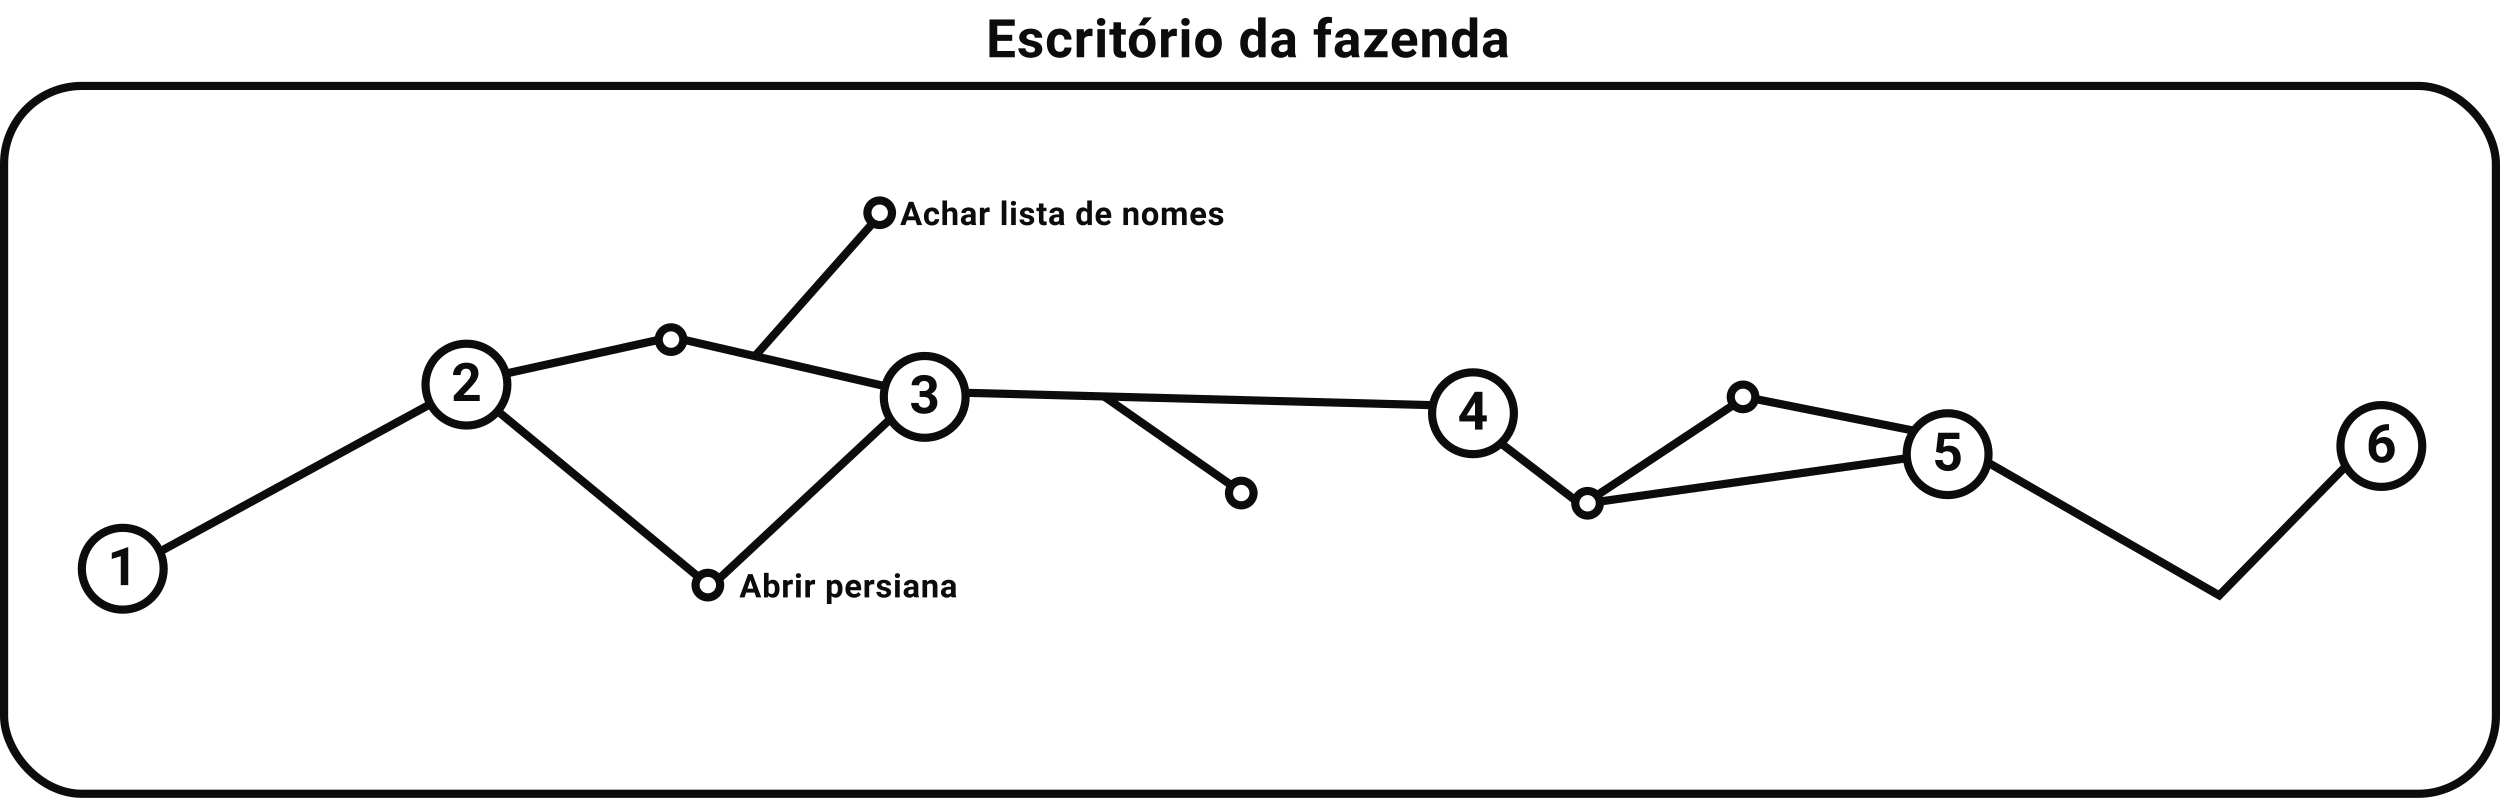 <svg xmlns="http://www.w3.org/2000/svg" width="611" height="195" fill="none"><style><![CDATA[.B{stroke:#0d0b0b}.C{stroke-width:2}.D{fill:#0d0b0b}.E{fill-rule:evenodd}]]></style><rect x="1" y="21" width="609" height="173" rx="19" class="B C"/><path d="M247.386 9.995h-3.657v2.476h4.292V14h-6.196V4.758h6.183V6.3h-4.28v2.203h3.657v1.492zm5.567 2.107c0-.224-.112-.4-.336-.527s-.575-.248-1.066-.35c-1.634-.343-2.45-1.037-2.45-2.082 0-.61.252-1.117.756-1.523s1.17-.616 1.987-.616c.87 0 1.568.205 2.088.616s.787.944.787 1.6h-1.834c0-.262-.085-.478-.254-.647s-.434-.26-.794-.26c-.31 0-.548.07-.717.21a.66.66 0 0 0-.254.533c0 .203.095.368.286.495s.52.23.977.324.842.2 1.156.305c.97.356 1.453.97 1.453 1.847 0 .626-.27 1.134-.806 1.523s-1.23.578-2.082.578c-.576 0-1.088-.102-1.536-.305s-.794-.49-1.048-.844a1.98 1.98 0 0 1-.38-1.162h1.74c.017.326.137.575.362.75s.524.26.9.26c.35 0 .616-.066.794-.197s.272-.31.272-.527zm6.044.546c.34 0 .614-.093.825-.28s.322-.434.33-.743h1.72c-.004.466-.13.893-.38 1.282s-.593.686-1.028.9-.9.317-1.435.317c-.982 0-1.756-.31-2.323-.933s-.85-1.49-.85-2.6v-.12c0-1.058.282-1.902.844-2.533s1.336-.946 2.317-.946c.86 0 1.547.245 2.063.736s.785 1.136.794 1.95h-1.72c-.01-.355-.12-.643-.33-.863s-.5-.336-.837-.336c-.428 0-.752.157-.972.47-.215.31-.323.813-.323 1.51v.2c0 .707.108 1.215.323 1.524s.544.463.984.463zm8-3.796a4.98 4.98 0 0 0-.66-.051c-.694 0-1.15.235-1.365.705V14h-1.834V7.132h1.733l.05.82c.368-.63.878-.946 1.53-.946a1.93 1.93 0 0 1 .572.083l-.026 1.765zM270.038 14h-1.84V7.132h1.84V14zm-1.95-8.646c0-.275.09-.5.273-.68s.438-.267.755-.267.563.09.75.267.28.404.28.68-.095.508-.285.686-.434.267-.743.267-.558-.09-.75-.267c-.186-.178-.28-.406-.28-.686zm5.88.09v1.688h1.174v1.346h-1.174v3.428c0 .254.048.436.146.546s.283.165.558.165c.203 0 .383-.015.54-.044v1.4a3.78 3.78 0 0 1-1.111.165c-1.287 0-1.942-.65-1.968-1.95v-3.7h-1.003V7.132h1.003V5.443h1.835zm1.936 5.06c0-.68.132-1.29.394-1.822s.64-.946 1.13-1.238 1.068-.438 1.72-.438c.927 0 1.682.284 2.266.85s.916 1.337.984 2.31l.013.47c0 1.054-.294 1.9-.882 2.54s-1.378.952-2.368.952-1.782-.317-2.374-.952-.883-1.498-.883-2.6v-.083zm1.835.133c0 .652.123 1.15.368 1.498s.597.514 1.054.514a1.22 1.22 0 0 0 1.041-.508c.25-.343.374-.89.374-1.638 0-.64-.124-1.134-.374-1.485s-.6-.527-1.054-.527-.795.176-1.04.527-.368.887-.368 1.62zm1.77-6.386h2l-1.758 1.968h-1.492l1.25-1.968zm8.107 4.602a4.99 4.99 0 0 0-.66-.051c-.694 0-1.15.235-1.365.705V14h-1.835V7.132h1.733l.05.82c.368-.63.878-.946 1.53-.946.203 0 .393.028.57.083l-.025 1.765zm3.04 5.148h-1.84V7.132h1.84V14zm-1.95-8.646c0-.275.09-.5.273-.68s.438-.267.756-.267.563.09.75.267.28.404.28.68-.095.508-.286.686-.433.267-.742.267-.56-.09-.75-.267-.28-.406-.28-.686zm3.397 5.148c0-.68.13-1.29.394-1.822s.64-.946 1.13-1.238 1.068-.438 1.72-.438c.927 0 1.682.284 2.266.85s.916 1.337.984 2.31l.013.47c0 1.054-.295 1.9-.883 2.54s-1.377.952-2.367.952-1.782-.317-2.374-.952-.883-1.498-.883-2.6v-.083zm1.835.133c0 .652.122 1.15.368 1.498s.597.514 1.054.514a1.22 1.22 0 0 0 1.041-.508c.25-.343.374-.89.374-1.638 0-.64-.125-1.134-.374-1.485s-.6-.527-1.054-.527-.796.176-1.04.527-.368.887-.368 1.62zm9.186-.12c0-1.07.24-1.923.718-2.558s1.14-.952 1.974-.952a2.1 2.1 0 0 1 1.657.749V4.25h1.84V14h-1.656l-.09-.73c-.457.57-1.045.857-1.765.857a2.34 2.34 0 0 1-1.949-.952c-.486-.64-.73-1.525-.73-2.66zm1.835.133c0 .643.112 1.136.336 1.48s.55.514.978.514c.567 0 .967-.24 1.2-.717v-2.7c-.23-.478-.625-.717-1.187-.717-.885 0-1.327.717-1.327 2.152zM314.935 14c-.085-.165-.146-.37-.184-.616-.444.495-1.022.743-1.733.743-.673 0-1.23-.195-1.676-.584a1.88 1.88 0 0 1-.66-1.473c0-.728.27-1.286.806-1.676s1.323-.586 2.342-.6h.845V9.41c0-.317-.083-.57-.248-.762s-.417-.286-.768-.286c-.31 0-.552.074-.73.222a.76.76 0 0 0-.26.609h-1.835a1.84 1.84 0 0 1 .369-1.104c.245-.34.592-.603 1.04-.793s.952-.292 1.5-.292c.847 0 1.517.214 2.013.64s.75 1.02.75 1.8v2.977c.004.652.095 1.145.272 1.48V14h-1.853zm-1.517-1.276c.27 0 .52-.06.75-.178a1.21 1.21 0 0 0 .508-.489v-1.18h-.686c-.918 0-1.407.317-1.466.952l-.006.108c0 .23.08.417.24.565s.38.222.66.222zm8.68 1.276V8.478h-1.022V7.132h1.022v-.584c0-.77.22-1.367.66-1.8s1.064-.64 1.86-.64c.254 0 .565.042.933.127l-.02 1.422a2.34 2.34 0 0 0-.559-.057c-.69 0-1.034.324-1.034.97v.552h1.364v1.346h-1.364V14h-1.84zm8.354 0c-.084-.165-.146-.37-.184-.616-.444.495-1.022.743-1.733.743-.673 0-1.23-.195-1.676-.584a1.88 1.88 0 0 1-.66-1.473c0-.728.27-1.286.806-1.676s1.323-.586 2.343-.6h.844V9.41c0-.317-.083-.57-.248-.762-.16-.2-.416-.286-.768-.286-.31 0-.552.074-.73.222a.76.76 0 0 0-.26.609h-1.834a1.84 1.84 0 0 1 .368-1.104c.245-.34.592-.603 1.04-.793s.952-.292 1.51-.292c.846 0 1.517.214 2.012.64s.75 1.02.75 1.8v2.977c.004.652.095 1.145.273 1.48V14h-1.854zm-1.517-1.276a1.6 1.6 0 0 0 .749-.178c.23-.123.398-.286.508-.49v-1.18h-.686c-.918 0-1.407.317-1.466.952l-.006.108c0 .23.08.417.24.565s.38.222.66.222zm6.83-.203h3.358V14h-5.7v-1.117l3.23-4.266h-3.136V7.132h5.503v1.085l-3.256 4.304zm7.783 1.606c-1.007 0-1.828-.31-2.463-.927-.63-.618-.946-1.44-.946-2.47v-.178c0-.7.134-1.305.4-1.847s.644-.965 1.13-1.257c.49-.296 1.05-.444 1.676-.444.94 0 1.678.296 2.215.89s.813 1.432.813 2.52v.75H342c.06.45.237.808.533 1.08.3.27.68.406 1.137.406.706 0 1.26-.256 1.656-.768l.902 1.01c-.275.39-.648.694-1.117.914a3.7 3.7 0 0 1-1.562.324zm-.21-5.637c-.364 0-.66.123-.89.368s-.368.597-.432 1.054h2.552v-.146c-.008-.406-.118-.72-.33-.94s-.512-.336-.9-.336zm5.986-1.358l.057.793c.49-.614 1.15-.92 1.975-.92.727 0 1.27.214 1.625.64s.537 1.066.545 1.917V14h-1.834V9.607c0-.39-.085-.67-.254-.844s-.45-.267-.844-.267a1.26 1.26 0 0 0-1.162.66V14H347.6V7.132h1.726zm5.53 3.383c0-1.07.24-1.923.717-2.558s1.14-.952 1.974-.952a2.1 2.1 0 0 1 1.657.749V4.25h1.84V14h-1.657l-.09-.73c-.457.57-1.045.857-1.764.857a2.34 2.34 0 0 1-1.949-.952c-.487-.64-.73-1.525-.73-2.66zm1.834.133c0 .643.113 1.136.337 1.48s.55.514.977.514c.567 0 .967-.24 1.2-.717v-2.7c-.228-.478-.624-.717-1.187-.717-.884 0-1.327.717-1.327 2.152zM366.662 14c-.084-.165-.146-.37-.184-.616-.444.495-1.022.743-1.733.743-.672 0-1.23-.195-1.675-.584a1.88 1.88 0 0 1-.66-1.473c0-.728.268-1.286.806-1.676s1.322-.586 2.342-.6h.844V9.41c0-.317-.082-.57-.247-.762s-.417-.286-.768-.286c-.31 0-.553.074-.73.222s-.26.35-.26.61h-1.834c0-.398.123-.766.368-1.104s.592-.603 1.04-.793.952-.292 1.51-.292c.846 0 1.517.214 2.012.64s.75 1.02.75 1.8v2.977c.004.652.095 1.145.273 1.48V14h-1.854zm-1.517-1.276a1.6 1.6 0 0 0 .749-.178c.23-.123.398-.286.508-.49v-1.18h-.685c-.92 0-1.407.317-1.467.952l-.006.108c0 .23.08.417.24.565s.38.222.66.222z" class="D"/><circle cx="114" cy="94" r="10" class="B C"/><path d="M117.23 98h-6.335v-1.257l3-3.187c.4-.45.713-.84.907-1.174s.3-.652.3-.952c0-.4-.104-.732-.31-.965s-.504-.355-.89-.355c-.415 0-.743.144-.984.432s-.355.658-.355 1.124h-1.84c0-.563.133-1.077.4-1.542s.652-.83 1.142-1.092 1.048-.4 1.67-.4c.952 0 1.7.228 2.215.686s.794 1.102.794 1.936c0 .457-.12.923-.356 1.397s-.643 1.026-1.22 1.657l-2.1 2.215h3.974V98z" class="D"/><circle cx="226" cy="97" r="10" class="B C"/><path d="M224.762 95.566h.978c.465 0 .8-.116 1.034-.35s.337-.542.337-.927c0-.372-.112-.662-.337-.87s-.524-.31-.914-.31c-.35 0-.645.097-.882.292s-.355.44-.355.75h-1.835c0-.482.13-.914.387-1.295s.627-.686 1.092-.9.986-.324 1.55-.324c.977 0 1.743.235 2.298.705s.83 1.11.83 1.93c0 .423-.13.813-.387 1.168s-.597.628-1.016.82c.52.186.908.465 1.162.838s.387.813.387 1.32c0 .82-.3 1.48-.9 1.974s-1.388.743-2.374.743c-.923 0-1.678-.243-2.266-.73s-.876-1.13-.876-1.93h1.834c0 .347.13.63.388.85s.583.33.964.33c.436 0 .777-.114 1.022-.343s.375-.54.375-.92c0-.923-.508-1.384-1.524-1.384h-.97v-1.435z" class="D"/><circle cx="360" cy="101" r="10" class="B C"/><path d="M362.323 101.52h1.048V103h-1.048v2h-1.834v-2h-3.8l-.082-1.155 3.853-6.087h1.853v5.763zm-3.878 0h2.044V98.26l-.12.2-1.923 3.053z" class="D"/><circle cx="476" cy="111" r="10" class="B C"/><path d="M473.17 110.455l.533-4.697h5.18v1.53h-3.675l-.23 1.986c.436-.232.9-.35 1.4-.35.88 0 1.57.273 2.07.82s.75 1.3.75 2.292c0 .596-.127 1.132-.38 1.606s-.6.835-1.08 1.098-1.025.387-1.664.387a3.62 3.62 0 0 1-1.555-.336c-.478-.23-.857-.548-1.136-.96s-.42-.878-.438-1.403h1.816c.038.385.17.686.4.902.233.21.536.317.908.317.415 0 .734-.148.96-.444s.336-.724.336-1.27c0-.525-.13-.927-.387-1.206s-.624-.42-1.098-.42c-.436 0-.8.114-1.06.343l-.178.165-1.46-.362z" class="D"/><circle cx="582" cy="109" r="10" class="B C"/><path d="M583.873 103.663v1.5h-.178c-.83.013-1.498.23-2.006.648s-.806 1-.908 1.745c.49-.5 1.11-.75 1.86-.75.804 0 1.443.288 1.917.864s.71 1.333.71 2.272c0 .6-.13 1.145-.394 1.63s-.626.866-1.104 1.137-1.01.406-1.612.406c-.974 0-1.76-.34-2.362-1.016s-.895-1.58-.895-2.7v-.66c0-1.003.19-1.888.565-2.654s.925-1.364 1.632-1.783 1.534-.637 2.47-.64h.305zm-1.8 4.627a1.45 1.45 0 0 0-.807.235 1.37 1.37 0 0 0-.533.609v.56c0 .613.12 1.094.362 1.44s.58.514 1.016.514a1.15 1.15 0 0 0 .952-.463c.245-.314.368-.718.368-1.213 0-.503-.123-.9-.368-1.22s-.576-.463-1-.463z" class="D"/><circle cx="30" cy="139" r="10" class="B C"/><path d="M31.352 143h-1.834v-7.07l-2.2.68v-1.492l3.828-1.37h.197V143z" class="D"/><path d="M38.52 135.122l66-36M236.027 96l114 3.026M573.3 113.95l-30.924 31.56-56.98-32.725M173 146a3 3 0 1 0 0-6 3 3 0 1 0 0 6zm-9-60a3 3 0 1 0 0-6 3 3 0 1 0 0 6z" class="B C"/><path d="M175.975 142.6l42.207-39.378-1.364-1.462L175 140.773a2.97 2.97 0 0 1 .965 1.836zm-5.774-.7c.25-.643.712-1.178 1.302-1.52l-49.866-41.2-1.274 1.542 49.838 41.166zM166.826 84l49.144 11.34.45-1.95-49.608-11.448A2.98 2.98 0 0 1 167 83a2.97 2.97 0 0 1-.174 1.01zm-5.637.04c-.122-.327-.2-.68-.2-1.05 0-.348.06-.683.168-.993l-38.383 8.457.43 1.953 37.974-8.367z" class="D E"/><path d="M303.368 123.5a3 3 0 1 0 0-6 3 3 0 1 0 0 6z" class="B C"/><path d="M300.53 119.53a3.01 3.01 0 0 1 1.244-1.571l-31.2-21.78-1.144 1.64 31.1 21.7z" class="D E"/><path d="M426 100a3 3 0 1 0 0-6 3 3 0 1 0 0 6zm-38 26a3 3 0 1 0 0-6 3 3 0 1 0 0 6z" class="B C"/><g class="D"><path d="M390.943 123.585L466 113l-.28-1.98-75.064 10.585c.22.417.343.892.343 1.395 0 .2-.02.396-.057.585z" class="E"/><path d="M184.42 144.828h-2.054l-.4 1.172h-1.246l2.117-5.688h1.086l2.13 5.688h-1.246l-.395-1.172zm-1.738-.95h1.422l-.715-2.13-.707 2.13zm7.828.047c0 .677-.145 1.206-.434 1.586s-.692.566-1.2.566c-.458 0-.824-.176-1.097-.527l-.05.45h-1.016v-6h1.13v2.152c.26-.304.603-.457 1.028-.457.515 0 .92.2 1.2.57s.44.9.44 1.597v.063zm-1.13-.082c0-.427-.068-.74-.203-.934s-.337-.297-.606-.297c-.36 0-.606.147-.742.442v1.668c.138.297.388.445.75.445s.604-.18.72-.54c.055-.172.082-.434.082-.785zm4.386-1.012c-.153-.02-.3-.03-.406-.03-.427 0-.707.144-.84.433V146h-1.13v-4.227h1.067l.03.504c.227-.388.54-.582.942-.582.125 0 .242.017.35.05l-.016 1.086zM195.7 146h-1.133v-4.227h1.133V146zm-1.2-5.32c0-.17.056-.3.168-.418s.27-.164.465-.164a.63.63 0 0 1 .46.164c.114.1.172.248.172.418a.56.56 0 0 1-.176.422c-.116.1-.267.164-.457.164a.65.65 0 0 1-.461-.164c-.115-.1-.172-.25-.172-.422zm4.7 2.152a3.21 3.21 0 0 0-.406-.03c-.427 0-.707.144-.84.433V146h-1.13v-4.227h1.066l.032.504c.226-.388.54-.582.94-.582.125 0 .242.017.352.05l-.016 1.086zm6.7 1.094c0 .65-.148 1.173-.445 1.566s-.693.586-1.195.586c-.427 0-.772-.148-1.035-.445v1.992h-1.13v-5.852h1.047l.04.415a1.32 1.32 0 0 1 1.07-.493c.52 0 .926.193 1.215.578s.433.917.433 1.594v.06zm-1.128-.082c0-.393-.07-.697-.2-.9a.7.7 0 0 0-.606-.32c-.354 0-.598.136-.73.407v1.73c.138.28.384.418.738.418.54 0 .8-.44.8-1.324zm3.96 2.234c-.62 0-1.125-.2-1.515-.57s-.582-.887-.582-1.52v-.1c0-.425.082-.803.246-1.137s.395-.594.695-.773a1.95 1.95 0 0 1 1.031-.274c.578 0 1.033.183 1.363.547s.5.882.5 1.55v.46h-2.7c.037.276.146.497.328.664s.418.25.7.25c.435 0 .775-.158 1.02-.473l.555.62a1.72 1.72 0 0 1-.688.563 2.27 2.27 0 0 1-.961.199zm-.13-3.47c-.224 0-.406.076-.547.227s-.226.367-.265.648h1.57v-.1c-.005-.25-.073-.443-.203-.58s-.315-.207-.555-.207zm5.07.223c-.153-.02-.3-.03-.406-.03-.427 0-.707.144-.84.433V146h-1.13v-4.227h1.067l.03.504c.227-.388.54-.582.94-.582a1.18 1.18 0 0 1 .352.051l-.016 1.086zm3.02 2c0-.138-.07-.246-.207-.324s-.355-.153-.657-.215c-1.005-.2-1.507-.638-1.507-1.28 0-.375.154-.688.464-.938s.72-.38 1.223-.38c.536 0 .965.127 1.285.38a1.2 1.2 0 0 1 .485.985h-1.13a.54.54 0 0 0-.157-.4c-.105-.105-.267-.16-.488-.16-.2 0-.337.043-.44.13s-.157.195-.157.328c0 .125.06.227.176.305s.32.142.602.2.518.117.7.187c.596.22.894.598.894 1.137 0 .386-.165.698-.496.938s-.758.355-1.28.355c-.354 0-.67-.062-.945-.187a1.56 1.56 0 0 1-.645-.52 1.22 1.22 0 0 1-.234-.715h1.07c.01.2.085.354.223.46s.323.16.554.16c.217 0 .38-.04.5-.12s.168-.2.168-.324zm3.203 1.168h-1.133v-4.227h1.133V146zm-1.2-5.32c0-.17.056-.3.168-.418s.27-.164.465-.164a.63.63 0 0 1 .46.164.55.55 0 0 1 .172.418c0 .172-.06.312-.176.422s-.267.164-.457.164a.65.65 0 0 1-.461-.164.56.56 0 0 1-.172-.422zm4.766 5.32a1.04 1.04 0 0 1-.114-.38c-.273.305-.63.457-1.066.457-.414 0-.758-.12-1.03-.36a1.16 1.16 0 0 1-.407-.907c0-.447.166-.8.497-1.03s.813-.36 1.44-.363h.52v-.242c0-.196-.05-.352-.152-.47s-.256-.176-.473-.176c-.2 0-.34.046-.45.137s-.16.216-.16.375h-1.13a1.14 1.14 0 0 1 .227-.68c.15-.2.364-.37.64-.488a2.31 2.31 0 0 1 .93-.18c.52 0 .934.132 1.238.395s.46.627.46 1.1v1.832c.003.4.06.705.168.9v.07h-1.14zm-.934-.785a1.11 1.11 0 0 0 .46-.1.73.73 0 0 0 .312-.3v-.727h-.42c-.565 0-.866.195-.903.586l-.004.066a.45.45 0 0 0 .149.348c.1.1.234.137.406.137zm3.996-3.442l.035.5c.302-.378.707-.567 1.215-.567.448 0 .78.132 1 .395s.33.656.336 1.18V146h-1.13v-2.703c0-.24-.052-.413-.156-.52s-.278-.164-.52-.164c-.318 0-.556.136-.715.407V146h-1.13v-4.227h1.063zM232.59 146a1.04 1.04 0 0 1-.114-.38c-.273.305-.628.457-1.066.457-.414 0-.758-.12-1.03-.36a1.16 1.16 0 0 1-.406-.907c0-.447.165-.8.496-1.03s.813-.36 1.44-.363h.52v-.242c0-.196-.05-.352-.153-.47s-.256-.176-.472-.176c-.2 0-.34.046-.45.137s-.16.216-.16.375h-1.13a1.14 1.14 0 0 1 .227-.68 1.48 1.48 0 0 1 .641-.488c.276-.12.585-.18.93-.18.52 0 .934.132 1.238.395s.46.627.46 1.1v1.832c.003.4.06.705.168.9v.07h-1.14zm-.934-.785a1.11 1.11 0 0 0 .46-.1.74.74 0 0 0 .313-.3v-.727h-.422c-.565 0-.866.195-.903.586l-.004.066a.45.45 0 0 0 .149.348c.1.1.234.137.406.137zm-7.937-91.386h-2.055l-.4 1.172h-1.246l2.118-5.687h1.085L225.36 55h-1.246l-.394-1.172zm-1.74-.95h1.422l-.714-2.13-.708 2.13zm5.778 1.3c.208 0 .377-.057.507-.172s.198-.267.203-.457h1.06c-.003.286-.08.55-.234.8s-.365.422-.633.555a1.98 1.98 0 0 1-.883.195c-.604 0-1.08-.2-1.43-.574s-.523-.917-.523-1.594v-.074c0-.65.173-1.17.52-1.56s.822-.582 1.426-.582c.53 0 .952.15 1.27.453s.483.7.488 1.2h-1.06c-.005-.22-.072-.396-.203-.53a.69.69 0 0 0-.515-.207c-.263 0-.462.096-.598.3s-.2.5-.2.93v.117c0 .435.066.747.2.938s.335.285.606.285zm3.7-2.934c.3-.36.675-.54 1.128-.54.917 0 1.382.533 1.395 1.598V55h-1.13v-2.676c0-.242-.052-.42-.156-.535s-.278-.176-.52-.176c-.33 0-.57.128-.718.383V55h-1.13v-6h1.13v2.234zM237.464 55a1.02 1.02 0 0 1-.113-.38c-.274.305-.63.457-1.067.457-.414 0-.757-.12-1.03-.36a1.15 1.15 0 0 1-.406-.906c0-.448.165-.792.496-1.03s.814-.36 1.44-.363h.52v-.242c0-.195-.05-.352-.152-.47s-.257-.176-.473-.176c-.2 0-.34.046-.45.137s-.16.216-.16.375h-1.13c0-.245.075-.47.226-.68s.365-.37.64-.488a2.34 2.34 0 0 1 .93-.18c.52 0 .933.13 1.238.394s.46.628.46 1.102v1.832c.002.4.058.704.168.9V55h-1.14zm-.934-.785c.167 0 .32-.036.46-.1s.245-.176.313-.3v-.727h-.422c-.565 0-.866.195-.902.586l-.004.066a.45.45 0 0 0 .148.348c.1.1.235.137.406.137zm5.332-2.383c-.153-.02-.3-.03-.406-.03-.427 0-.707.145-.84.434V55h-1.13v-4.227h1.067l.03.504c.226-.388.54-.582.94-.582.125 0 .242.017.352.05l-.016 1.086zM245.96 55h-1.132v-6h1.132v6zm2.3 0h-1.133v-4.227h1.133V55zm-1.2-5.32a.56.56 0 0 1 .168-.418c.115-.1.27-.164.465-.164s.347.055.46.164a.55.55 0 0 1 .172.418c0 .172-.058.313-.176.422s-.267.164-.457.164a.65.65 0 0 1-.461-.164.56.56 0 0 1-.172-.422zm4.606 4.152c0-.138-.07-.246-.207-.324s-.354-.152-.657-.215c-1.005-.2-1.507-.638-1.507-1.28 0-.375.155-.687.464-.937s.72-.38 1.223-.38c.537 0 .965.126 1.285.38a1.19 1.19 0 0 1 .485.984h-1.13c0-.16-.052-.294-.157-.398s-.266-.16-.488-.16c-.2 0-.337.043-.44.13a.41.41 0 0 0-.156.328c0 .125.058.227.175.305s.32.142.602.2a5.02 5.02 0 0 1 .71.188c.596.22.894.598.894 1.137 0 .385-.165.698-.496.938s-.758.355-1.28.355c-.354 0-.67-.062-.945-.187a1.56 1.56 0 0 1-.645-.52 1.22 1.22 0 0 1-.234-.715h1.07c.01.2.085.354.223.46s.323.16.554.16c.217 0 .38-.04.5-.12s.168-.2.168-.324zm3.363-4.098v1.04h.722v.828h-.722v2.1c0 .156.03.268.1.336s.174.102.343.102a1.8 1.8 0 0 0 .332-.027v.855a2.32 2.32 0 0 1-.683.102c-.792 0-1.196-.4-1.2-1.2v-2.277h-.617v-.828h.617v-1.04h1.13zM259.02 55a1.02 1.02 0 0 1-.113-.38c-.274.305-.63.457-1.067.457-.414 0-.758-.12-1.03-.36s-.406-.542-.406-.906c0-.448.165-.792.496-1.03s.814-.36 1.44-.363h.52v-.242c0-.195-.05-.352-.153-.47s-.256-.176-.472-.176c-.2 0-.34.046-.45.137s-.16.216-.16.375h-1.13a1.14 1.14 0 0 1 .227-.68c.15-.2.365-.37.64-.488a2.34 2.34 0 0 1 .93-.18c.52 0 .934.13 1.24.394s.46.628.46 1.102v1.832c.003.4.06.704.168.9V55h-1.14zm-.934-.785c.167 0 .32-.036.46-.1s.245-.176.313-.3v-.727h-.422c-.565 0-.866.195-.903.586l-.003.066a.45.45 0 0 0 .148.348c.1.1.234.137.406.137zm4.957-1.36c0-.66.147-1.184.44-1.574s.702-.586 1.215-.586a1.3 1.3 0 0 1 1.02.46V49h1.132v6h-1.02l-.055-.45a1.33 1.33 0 0 1-1.086.527 1.44 1.44 0 0 1-1.199-.586c-.3-.393-.45-.94-.45-1.637zm1.13.082c0 .396.07.7.207.9s.338.316.6.316c.35 0 .595-.147.74-.44v-1.668c-.14-.294-.385-.44-.73-.44-.544 0-.816.44-.816 1.324zm5.683 2.14c-.62 0-1.125-.2-1.516-.57s-.582-.887-.582-1.52v-.1c0-.425.082-.803.246-1.137a1.8 1.8 0 0 1 .696-.773 1.98 1.98 0 0 1 1.03-.273c.578 0 1.033.182 1.363.547s.5.882.5 1.55v.46h-2.7c.036.276.146.497.328.664s.418.25.7.25c.435 0 .775-.158 1.02-.473l.554.62c-.17.24-.398.427-.687.563s-.6.2-.96.2zm-.13-3.47a.71.71 0 0 0-.547.227c-.14.152-.226.367-.265.648h1.57v-.1c-.005-.25-.073-.443-.203-.578s-.315-.207-.555-.207zm5.9-.836l.035.488c.302-.378.707-.566 1.215-.566.448 0 .78.13 1 .394s.33.656.336 1.18V55h-1.13v-2.703c0-.24-.052-.413-.156-.52s-.278-.164-.52-.164c-.318 0-.556.135-.715.406V55h-1.13v-4.227h1.063zm3.453 2.074c0-.42.08-.793.242-1.12a1.79 1.79 0 0 1 .695-.762c.302-.18.658-.27 1.06-.27.57 0 1.035.174 1.394.523s.564.823.606 1.422l.007.3c0 .648-.18 1.17-.542 1.563s-.848.586-1.458.586-1.096-.195-1.46-.586-.543-.922-.543-1.594v-.05zm1.128.082c0 .4.076.708.227.922a.74.74 0 0 0 .648.316.75.75 0 0 0 .641-.312c.154-.2.23-.547.23-1.008 0-.393-.077-.698-.23-.914a.75.75 0 0 0-.648-.324c-.276 0-.5.108-.64.324s-.227.546-.227.996zm4.813-2.156l.035.473c.3-.367.704-.55 1.215-.55.544 0 .918.215 1.12.644.297-.43.72-.644 1.27-.644.46 0 .8.134 1.024.402s.336.667.336 1.203V55h-1.133v-2.695c0-.24-.047-.414-.14-.523s-.26-.168-.496-.168a.7.7 0 0 0-.703.484l.004 2.902h-1.13v-2.7c0-.245-.048-.422-.144-.53s-.26-.164-.493-.164a.73.73 0 0 0-.695.398V55h-1.13v-4.227h1.06zm8 4.305c-.62 0-1.125-.2-1.515-.57s-.582-.887-.582-1.52v-.1c0-.425.082-.803.246-1.137s.396-.594.695-.773.646-.273 1.03-.273c.58 0 1.033.182 1.364.547s.5.882.5 1.55v.46h-2.692c.037.276.146.497.328.664s.418.25.7.25c.435 0 .774-.158 1.02-.473l.555.62a1.71 1.71 0 0 1-.688.563c-.3.133-.6.2-.96.2zm-.128-3.47a.71.71 0 0 0-.547.227c-.14.152-.227.367-.266.648h1.57v-.1c-.005-.25-.073-.443-.203-.578s-.315-.207-.554-.207zm4.984 2.223c0-.138-.07-.246-.207-.324s-.355-.152-.657-.215c-1.005-.2-1.507-.638-1.507-1.28 0-.375.155-.687.464-.937s.72-.38 1.223-.38c.537 0 .965.126 1.285.38a1.19 1.19 0 0 1 .485.984h-1.13c0-.16-.052-.294-.157-.398s-.266-.16-.488-.16c-.2 0-.337.043-.44.13a.41.41 0 0 0-.156.328c0 .125.058.227.175.305s.32.142.602.2a5.02 5.02 0 0 1 .71.188c.596.22.894.598.894 1.137 0 .385-.165.698-.496.938s-.758.355-1.28.355c-.354 0-.67-.062-.945-.187a1.56 1.56 0 0 1-.645-.52 1.22 1.22 0 0 1-.234-.715h1.07c.01.2.085.354.223.46s.323.16.554.16c.217 0 .38-.04.5-.12s.168-.2.168-.324z"/></g><path d="M215 55a3 3 0 1 0 0-6 3 3 0 1 0 0 6z" class="B C"/><path d="M212.6 53.812a3 3 0 0 0 1.692 1.106L185 88l-1.497-1.326 29.106-32.862zm216.014 44.644l39.425 7.885.392-1.96-39.485-7.898c.03.168.044.34.044.518 0 .528-.137 1.025-.376 1.456zm-4.114 1.15a3.01 3.01 0 0 1-1.312-1.53L389.494 120.4a3.01 3.01 0 0 1 1.309 1.532L424.5 99.604zM385 123c0 .193.018.382.053.565l-19.43-14.878 1.216-1.588 18.64 14.273c-.304.47-.48 1.028-.48 1.628z" class="D E"/></svg>